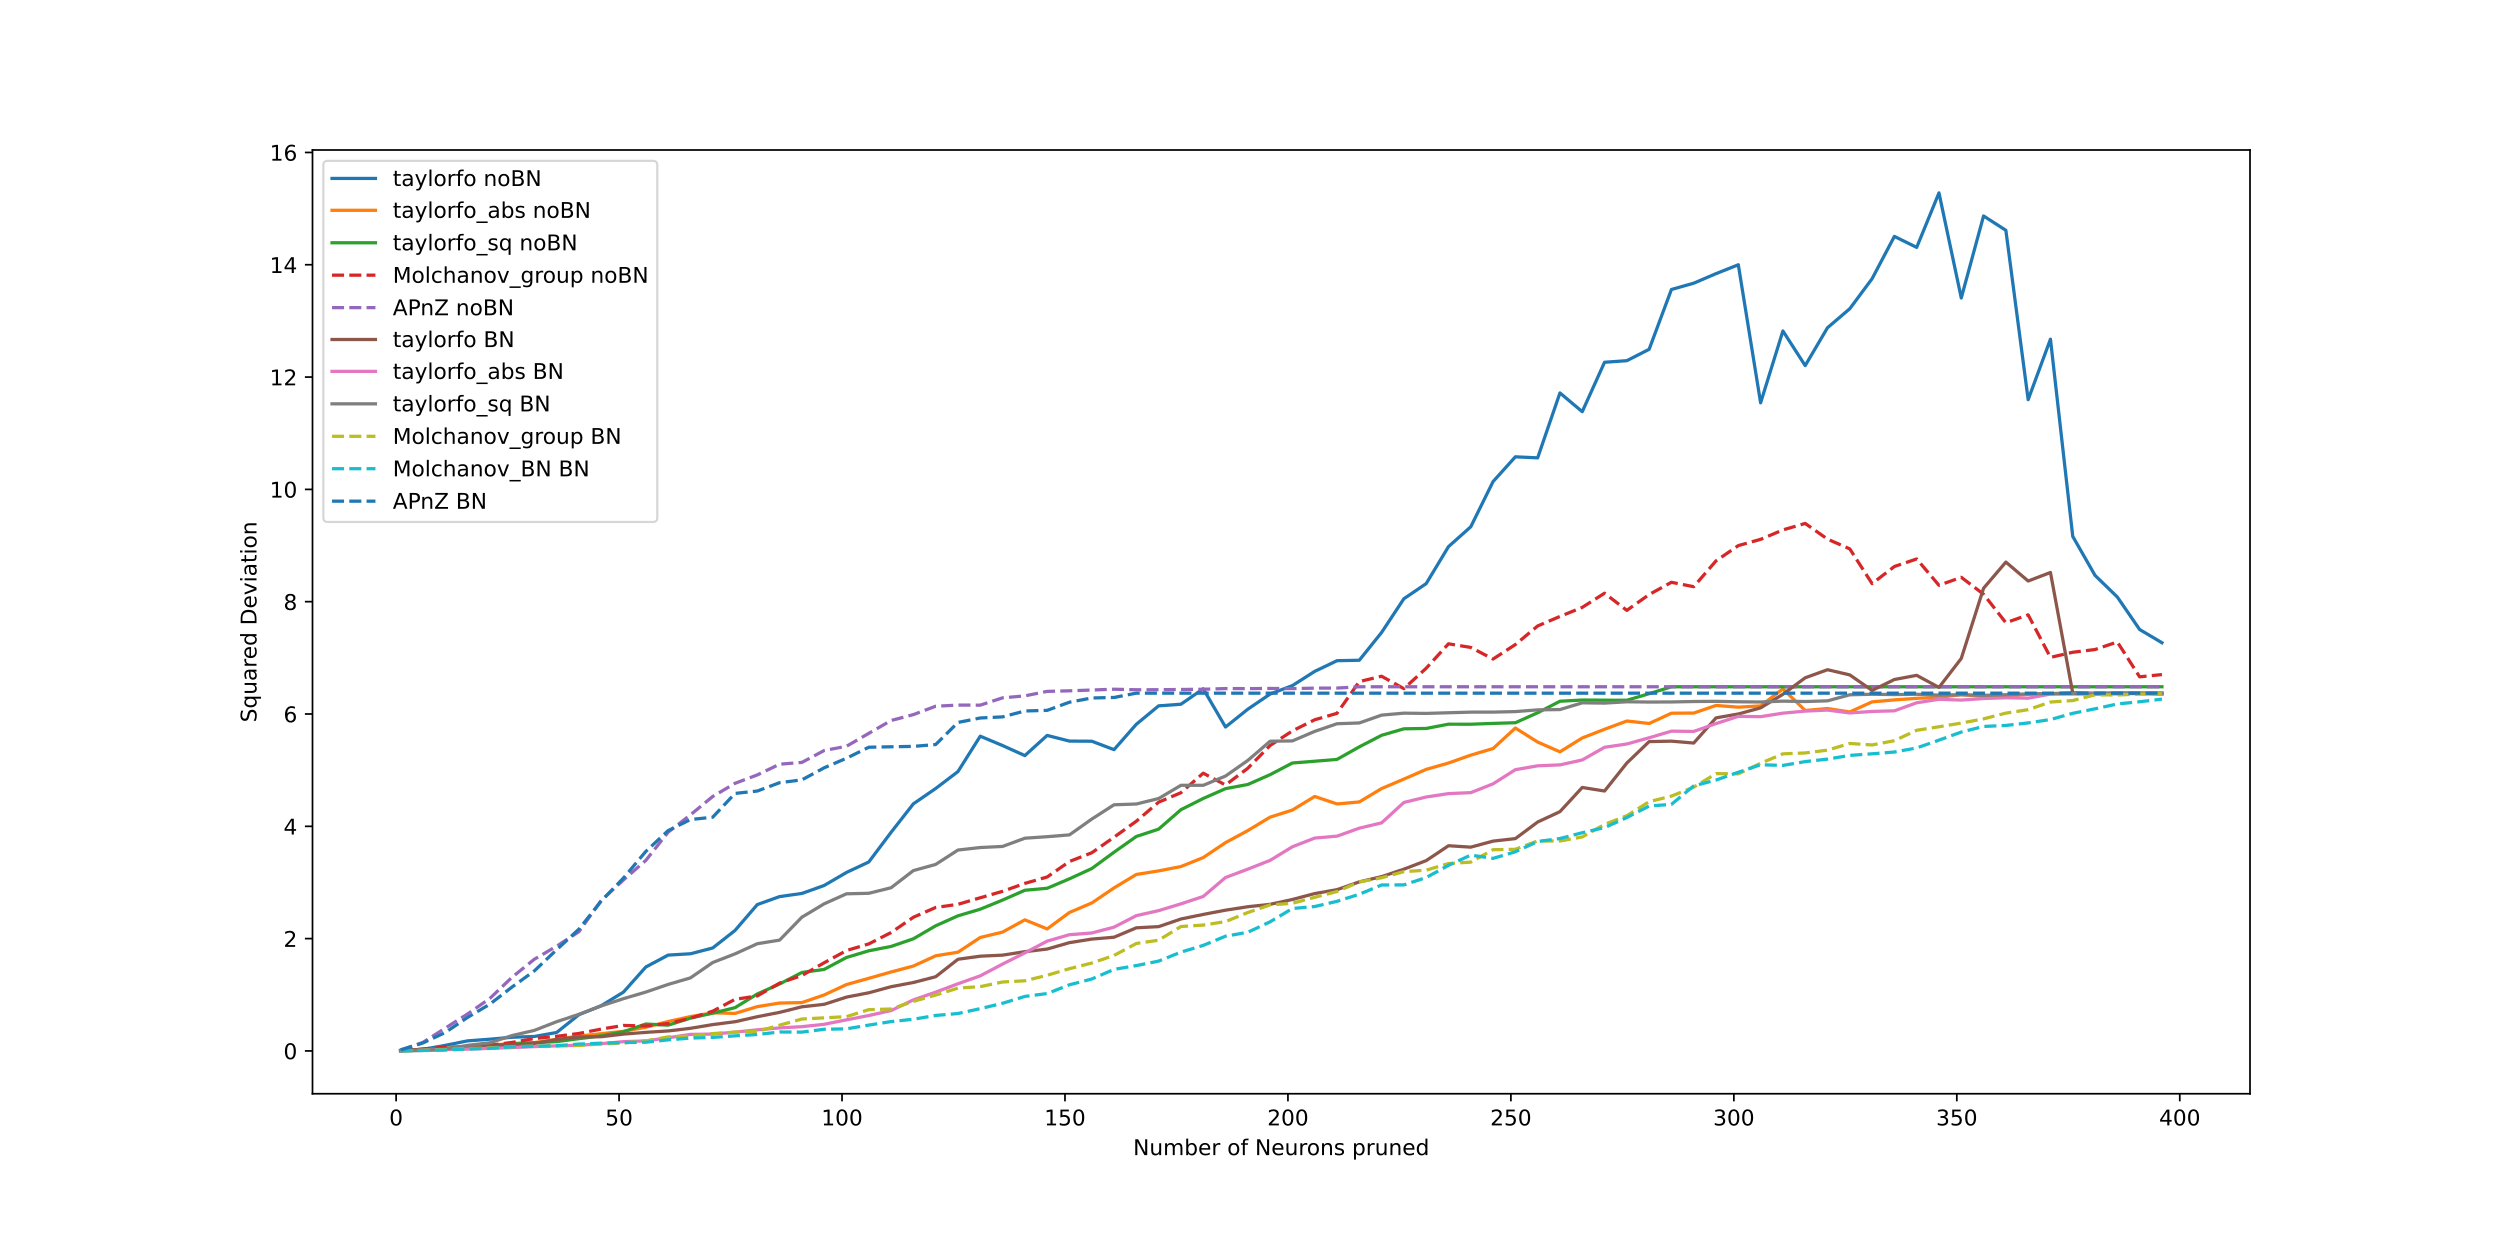 <?xml version="1.0" encoding="utf-8" standalone="no"?>
<!DOCTYPE svg PUBLIC "-//W3C//DTD SVG 1.1//EN"
  "http://www.w3.org/Graphics/SVG/1.1/DTD/svg11.dtd">
<!-- Created with matplotlib (https://matplotlib.org/) -->
<svg height="576pt" version="1.1" viewBox="0 0 1152 576" width="1152pt" xmlns="http://www.w3.org/2000/svg" xmlns:xlink="http://www.w3.org/1999/xlink">
 <defs>
  <style type="text/css">
*{stroke-linecap:butt;stroke-linejoin:round;}
  </style>
 </defs>
 <g id="figure_1">
  <g id="patch_1">
   <path d="M 0 576 
L 1152 576 
L 1152 0 
L 0 0 
z
" style="fill:#ffffff;"/>
  </g>
  <g id="axes_1">
   <g id="patch_2">
    <path d="M 144 504 
L 1036.8 504 
L 1036.8 69.12 
L 144 69.12 
z
" style="fill:#ffffff;"/>
   </g>
   <g id="matplotlib.axis_1">
    <g id="xtick_1">
     <g id="line2d_1">
      <defs>
       <path d="M 0 0 
L 0 3.5 
" id="md96870d8b1" style="stroke:#000000;stroke-width:0.8;"/>
      </defs>
      <g>
       <use style="stroke:#000000;stroke-width:0.8;" x="182.527" xlink:href="#md96870d8b1" y="504"/>
      </g>
     </g>
     <g id="text_1">
      <!-- 0 -->
      <defs>
       <path d="M 31.781 66.406 
Q 24.172 66.406 20.328 58.906 
Q 16.5 51.422 16.5 36.375 
Q 16.5 21.391 20.328 13.891 
Q 24.172 6.391 31.781 6.391 
Q 39.453 6.391 43.281 13.891 
Q 47.125 21.391 47.125 36.375 
Q 47.125 51.422 43.281 58.906 
Q 39.453 66.406 31.781 66.406 
z
M 31.781 74.219 
Q 44.047 74.219 50.516 64.516 
Q 56.984 54.828 56.984 36.375 
Q 56.984 17.969 50.516 8.266 
Q 44.047 -1.422 31.781 -1.422 
Q 19.531 -1.422 13.062 8.266 
Q 6.594 17.969 6.594 36.375 
Q 6.594 54.828 13.062 64.516 
Q 19.531 74.219 31.781 74.219 
z
" id="DejaVuSans-48"/>
      </defs>
      <g transform="translate(179.346 518.598)scale(0.1 -0.1)">
       <use xlink:href="#DejaVuSans-48"/>
      </g>
     </g>
    </g>
    <g id="xtick_2">
     <g id="line2d_2">
      <g>
       <use style="stroke:#000000;stroke-width:0.8;" x="285.266" xlink:href="#md96870d8b1" y="504"/>
      </g>
     </g>
     <g id="text_2">
      <!-- 50 -->
      <defs>
       <path d="M 10.797 72.906 
L 49.516 72.906 
L 49.516 64.594 
L 19.828 64.594 
L 19.828 46.734 
Q 21.969 47.469 24.109 47.828 
Q 26.266 48.188 28.422 48.188 
Q 40.625 48.188 47.75 41.5 
Q 54.891 34.812 54.891 23.391 
Q 54.891 11.625 47.562 5.094 
Q 40.234 -1.422 26.906 -1.422 
Q 22.312 -1.422 17.547 -0.641 
Q 12.797 0.141 7.719 1.703 
L 7.719 11.625 
Q 12.109 9.234 16.797 8.062 
Q 21.484 6.891 26.703 6.891 
Q 35.156 6.891 40.078 11.328 
Q 45.016 15.766 45.016 23.391 
Q 45.016 31 40.078 35.438 
Q 35.156 39.891 26.703 39.891 
Q 22.75 39.891 18.812 39.016 
Q 14.891 38.141 10.797 36.281 
z
" id="DejaVuSans-53"/>
      </defs>
      <g transform="translate(278.903 518.598)scale(0.1 -0.1)">
       <use xlink:href="#DejaVuSans-53"/>
       <use x="63.623" xlink:href="#DejaVuSans-48"/>
      </g>
     </g>
    </g>
    <g id="xtick_3">
     <g id="line2d_3">
      <g>
       <use style="stroke:#000000;stroke-width:0.8;" x="388.005" xlink:href="#md96870d8b1" y="504"/>
      </g>
     </g>
     <g id="text_3">
      <!-- 100 -->
      <defs>
       <path d="M 12.406 8.297 
L 28.516 8.297 
L 28.516 63.922 
L 10.984 60.406 
L 10.984 69.391 
L 28.422 72.906 
L 38.281 72.906 
L 38.281 8.297 
L 54.391 8.297 
L 54.391 0 
L 12.406 0 
z
" id="DejaVuSans-49"/>
      </defs>
      <g transform="translate(378.461 518.598)scale(0.1 -0.1)">
       <use xlink:href="#DejaVuSans-49"/>
       <use x="63.623" xlink:href="#DejaVuSans-48"/>
       <use x="127.246" xlink:href="#DejaVuSans-48"/>
      </g>
     </g>
    </g>
    <g id="xtick_4">
     <g id="line2d_4">
      <g>
       <use style="stroke:#000000;stroke-width:0.8;" x="490.743" xlink:href="#md96870d8b1" y="504"/>
      </g>
     </g>
     <g id="text_4">
      <!-- 150 -->
      <g transform="translate(481.2 518.598)scale(0.1 -0.1)">
       <use xlink:href="#DejaVuSans-49"/>
       <use x="63.623" xlink:href="#DejaVuSans-53"/>
       <use x="127.246" xlink:href="#DejaVuSans-48"/>
      </g>
     </g>
    </g>
    <g id="xtick_5">
     <g id="line2d_5">
      <g>
       <use style="stroke:#000000;stroke-width:0.8;" x="593.482" xlink:href="#md96870d8b1" y="504"/>
      </g>
     </g>
     <g id="text_5">
      <!-- 200 -->
      <defs>
       <path d="M 19.188 8.297 
L 53.609 8.297 
L 53.609 0 
L 7.328 0 
L 7.328 8.297 
Q 12.938 14.109 22.625 23.891 
Q 32.328 33.688 34.812 36.531 
Q 39.547 41.844 41.422 45.531 
Q 43.312 49.219 43.312 52.781 
Q 43.312 58.594 39.234 62.25 
Q 35.156 65.922 28.609 65.922 
Q 23.969 65.922 18.812 64.312 
Q 13.672 62.703 7.812 59.422 
L 7.812 69.391 
Q 13.766 71.781 18.938 73 
Q 24.125 74.219 28.422 74.219 
Q 39.75 74.219 46.484 68.547 
Q 53.219 62.891 53.219 53.422 
Q 53.219 48.922 51.531 44.891 
Q 49.859 40.875 45.406 35.406 
Q 44.188 33.984 37.641 27.219 
Q 31.109 20.453 19.188 8.297 
z
" id="DejaVuSans-50"/>
      </defs>
      <g transform="translate(583.938 518.598)scale(0.1 -0.1)">
       <use xlink:href="#DejaVuSans-50"/>
       <use x="63.623" xlink:href="#DejaVuSans-48"/>
       <use x="127.246" xlink:href="#DejaVuSans-48"/>
      </g>
     </g>
    </g>
    <g id="xtick_6">
     <g id="line2d_6">
      <g>
       <use style="stroke:#000000;stroke-width:0.8;" x="696.221" xlink:href="#md96870d8b1" y="504"/>
      </g>
     </g>
     <g id="text_6">
      <!-- 250 -->
      <g transform="translate(686.677 518.598)scale(0.1 -0.1)">
       <use xlink:href="#DejaVuSans-50"/>
       <use x="63.623" xlink:href="#DejaVuSans-53"/>
       <use x="127.246" xlink:href="#DejaVuSans-48"/>
      </g>
     </g>
    </g>
    <g id="xtick_7">
     <g id="line2d_7">
      <g>
       <use style="stroke:#000000;stroke-width:0.8;" x="798.96" xlink:href="#md96870d8b1" y="504"/>
      </g>
     </g>
     <g id="text_7">
      <!-- 300 -->
      <defs>
       <path d="M 40.578 39.312 
Q 47.656 37.797 51.625 33 
Q 55.609 28.219 55.609 21.188 
Q 55.609 10.406 48.188 4.484 
Q 40.766 -1.422 27.094 -1.422 
Q 22.516 -1.422 17.656 -0.516 
Q 12.797 0.391 7.625 2.203 
L 7.625 11.719 
Q 11.719 9.328 16.594 8.109 
Q 21.484 6.891 26.812 6.891 
Q 36.078 6.891 40.938 10.547 
Q 45.797 14.203 45.797 21.188 
Q 45.797 27.641 41.281 31.266 
Q 36.766 34.906 28.719 34.906 
L 20.219 34.906 
L 20.219 43.016 
L 29.109 43.016 
Q 36.375 43.016 40.234 45.922 
Q 44.094 48.828 44.094 54.297 
Q 44.094 59.906 40.109 62.906 
Q 36.141 65.922 28.719 65.922 
Q 24.656 65.922 20.016 65.031 
Q 15.375 64.156 9.812 62.312 
L 9.812 71.094 
Q 15.438 72.656 20.344 73.438 
Q 25.25 74.219 29.594 74.219 
Q 40.828 74.219 47.359 69.109 
Q 53.906 64.016 53.906 55.328 
Q 53.906 49.266 50.438 45.094 
Q 46.969 40.922 40.578 39.312 
z
" id="DejaVuSans-51"/>
      </defs>
      <g transform="translate(789.416 518.598)scale(0.1 -0.1)">
       <use xlink:href="#DejaVuSans-51"/>
       <use x="63.623" xlink:href="#DejaVuSans-48"/>
       <use x="127.246" xlink:href="#DejaVuSans-48"/>
      </g>
     </g>
    </g>
    <g id="xtick_8">
     <g id="line2d_8">
      <g>
       <use style="stroke:#000000;stroke-width:0.8;" x="901.699" xlink:href="#md96870d8b1" y="504"/>
      </g>
     </g>
     <g id="text_8">
      <!-- 350 -->
      <g transform="translate(892.155 518.598)scale(0.1 -0.1)">
       <use xlink:href="#DejaVuSans-51"/>
       <use x="63.623" xlink:href="#DejaVuSans-53"/>
       <use x="127.246" xlink:href="#DejaVuSans-48"/>
      </g>
     </g>
    </g>
    <g id="xtick_9">
     <g id="line2d_9">
      <g>
       <use style="stroke:#000000;stroke-width:0.8;" x="1004.437" xlink:href="#md96870d8b1" y="504"/>
      </g>
     </g>
     <g id="text_9">
      <!-- 400 -->
      <defs>
       <path d="M 37.797 64.312 
L 12.891 25.391 
L 37.797 25.391 
z
M 35.203 72.906 
L 47.609 72.906 
L 47.609 25.391 
L 58.016 25.391 
L 58.016 17.188 
L 47.609 17.188 
L 47.609 0 
L 37.797 0 
L 37.797 17.188 
L 4.891 17.188 
L 4.891 26.703 
z
" id="DejaVuSans-52"/>
      </defs>
      <g transform="translate(994.894 518.598)scale(0.1 -0.1)">
       <use xlink:href="#DejaVuSans-52"/>
       <use x="63.623" xlink:href="#DejaVuSans-48"/>
       <use x="127.246" xlink:href="#DejaVuSans-48"/>
      </g>
     </g>
    </g>
    <g id="text_10">
     <!-- Number of Neurons pruned -->
     <defs>
      <path d="M 9.812 72.906 
L 23.094 72.906 
L 55.422 11.922 
L 55.422 72.906 
L 64.984 72.906 
L 64.984 0 
L 51.703 0 
L 19.391 60.984 
L 19.391 0 
L 9.812 0 
z
" id="DejaVuSans-78"/>
      <path d="M 8.5 21.578 
L 8.5 54.688 
L 17.484 54.688 
L 17.484 21.922 
Q 17.484 14.156 20.5 10.266 
Q 23.531 6.391 29.594 6.391 
Q 36.859 6.391 41.078 11.031 
Q 45.312 15.672 45.312 23.688 
L 45.312 54.688 
L 54.297 54.688 
L 54.297 0 
L 45.312 0 
L 45.312 8.406 
Q 42.047 3.422 37.719 1 
Q 33.406 -1.422 27.688 -1.422 
Q 18.266 -1.422 13.375 4.438 
Q 8.5 10.297 8.5 21.578 
z
M 31.109 56 
z
" id="DejaVuSans-117"/>
      <path d="M 52 44.188 
Q 55.375 50.25 60.062 53.125 
Q 64.75 56 71.094 56 
Q 79.641 56 84.281 50.016 
Q 88.922 44.047 88.922 33.016 
L 88.922 0 
L 79.891 0 
L 79.891 32.719 
Q 79.891 40.578 77.094 44.375 
Q 74.312 48.188 68.609 48.188 
Q 61.625 48.188 57.562 43.547 
Q 53.516 38.922 53.516 30.906 
L 53.516 0 
L 44.484 0 
L 44.484 32.719 
Q 44.484 40.625 41.703 44.406 
Q 38.922 48.188 33.109 48.188 
Q 26.219 48.188 22.156 43.531 
Q 18.109 38.875 18.109 30.906 
L 18.109 0 
L 9.078 0 
L 9.078 54.688 
L 18.109 54.688 
L 18.109 46.188 
Q 21.188 51.219 25.484 53.609 
Q 29.781 56 35.688 56 
Q 41.656 56 45.828 52.969 
Q 50 49.953 52 44.188 
z
" id="DejaVuSans-109"/>
      <path d="M 48.688 27.297 
Q 48.688 37.203 44.609 42.844 
Q 40.531 48.484 33.406 48.484 
Q 26.266 48.484 22.188 42.844 
Q 18.109 37.203 18.109 27.297 
Q 18.109 17.391 22.188 11.75 
Q 26.266 6.109 33.406 6.109 
Q 40.531 6.109 44.609 11.75 
Q 48.688 17.391 48.688 27.297 
z
M 18.109 46.391 
Q 20.953 51.266 25.266 53.625 
Q 29.594 56 35.594 56 
Q 45.562 56 51.781 48.094 
Q 58.016 40.188 58.016 27.297 
Q 58.016 14.406 51.781 6.484 
Q 45.562 -1.422 35.594 -1.422 
Q 29.594 -1.422 25.266 0.953 
Q 20.953 3.328 18.109 8.203 
L 18.109 0 
L 9.078 0 
L 9.078 75.984 
L 18.109 75.984 
z
" id="DejaVuSans-98"/>
      <path d="M 56.203 29.594 
L 56.203 25.203 
L 14.891 25.203 
Q 15.484 15.922 20.484 11.062 
Q 25.484 6.203 34.422 6.203 
Q 39.594 6.203 44.453 7.469 
Q 49.312 8.734 54.109 11.281 
L 54.109 2.781 
Q 49.266 0.734 44.188 -0.344 
Q 39.109 -1.422 33.891 -1.422 
Q 20.797 -1.422 13.156 6.188 
Q 5.516 13.812 5.516 26.812 
Q 5.516 40.234 12.766 48.109 
Q 20.016 56 32.328 56 
Q 43.359 56 49.781 48.891 
Q 56.203 41.797 56.203 29.594 
z
M 47.219 32.234 
Q 47.125 39.594 43.094 43.984 
Q 39.062 48.391 32.422 48.391 
Q 24.906 48.391 20.391 44.141 
Q 15.875 39.891 15.188 32.172 
z
" id="DejaVuSans-101"/>
      <path d="M 41.109 46.297 
Q 39.594 47.172 37.812 47.578 
Q 36.031 48 33.891 48 
Q 26.266 48 22.188 43.047 
Q 18.109 38.094 18.109 28.812 
L 18.109 0 
L 9.078 0 
L 9.078 54.688 
L 18.109 54.688 
L 18.109 46.188 
Q 20.953 51.172 25.484 53.578 
Q 30.031 56 36.531 56 
Q 37.453 56 38.578 55.875 
Q 39.703 55.766 41.062 55.516 
z
" id="DejaVuSans-114"/>
      <path id="DejaVuSans-32"/>
      <path d="M 30.609 48.391 
Q 23.391 48.391 19.188 42.75 
Q 14.984 37.109 14.984 27.297 
Q 14.984 17.484 19.156 11.844 
Q 23.344 6.203 30.609 6.203 
Q 37.797 6.203 41.984 11.859 
Q 46.188 17.531 46.188 27.297 
Q 46.188 37.016 41.984 42.703 
Q 37.797 48.391 30.609 48.391 
z
M 30.609 56 
Q 42.328 56 49.016 48.375 
Q 55.719 40.766 55.719 27.297 
Q 55.719 13.875 49.016 6.219 
Q 42.328 -1.422 30.609 -1.422 
Q 18.844 -1.422 12.172 6.219 
Q 5.516 13.875 5.516 27.297 
Q 5.516 40.766 12.172 48.375 
Q 18.844 56 30.609 56 
z
" id="DejaVuSans-111"/>
      <path d="M 37.109 75.984 
L 37.109 68.5 
L 28.516 68.5 
Q 23.688 68.5 21.797 66.547 
Q 19.922 64.594 19.922 59.516 
L 19.922 54.688 
L 34.719 54.688 
L 34.719 47.703 
L 19.922 47.703 
L 19.922 0 
L 10.891 0 
L 10.891 47.703 
L 2.297 47.703 
L 2.297 54.688 
L 10.891 54.688 
L 10.891 58.5 
Q 10.891 67.625 15.141 71.797 
Q 19.391 75.984 28.609 75.984 
z
" id="DejaVuSans-102"/>
      <path d="M 54.891 33.016 
L 54.891 0 
L 45.906 0 
L 45.906 32.719 
Q 45.906 40.484 42.875 44.328 
Q 39.844 48.188 33.797 48.188 
Q 26.516 48.188 22.312 43.547 
Q 18.109 38.922 18.109 30.906 
L 18.109 0 
L 9.078 0 
L 9.078 54.688 
L 18.109 54.688 
L 18.109 46.188 
Q 21.344 51.125 25.703 53.562 
Q 30.078 56 35.797 56 
Q 45.219 56 50.047 50.172 
Q 54.891 44.344 54.891 33.016 
z
" id="DejaVuSans-110"/>
      <path d="M 44.281 53.078 
L 44.281 44.578 
Q 40.484 46.531 36.375 47.5 
Q 32.281 48.484 27.875 48.484 
Q 21.188 48.484 17.844 46.438 
Q 14.5 44.391 14.5 40.281 
Q 14.5 37.156 16.891 35.375 
Q 19.281 33.594 26.516 31.984 
L 29.594 31.297 
Q 39.156 29.25 43.188 25.516 
Q 47.219 21.781 47.219 15.094 
Q 47.219 7.469 41.188 3.016 
Q 35.156 -1.422 24.609 -1.422 
Q 20.219 -1.422 15.453 -0.562 
Q 10.688 0.297 5.422 2 
L 5.422 11.281 
Q 10.406 8.688 15.234 7.391 
Q 20.062 6.109 24.812 6.109 
Q 31.156 6.109 34.562 8.281 
Q 37.984 10.453 37.984 14.406 
Q 37.984 18.062 35.516 20.016 
Q 33.062 21.969 24.703 23.781 
L 21.578 24.516 
Q 13.234 26.266 9.516 29.906 
Q 5.812 33.547 5.812 39.891 
Q 5.812 47.609 11.281 51.797 
Q 16.75 56 26.812 56 
Q 31.781 56 36.172 55.266 
Q 40.578 54.547 44.281 53.078 
z
" id="DejaVuSans-115"/>
      <path d="M 18.109 8.203 
L 18.109 -20.797 
L 9.078 -20.797 
L 9.078 54.688 
L 18.109 54.688 
L 18.109 46.391 
Q 20.953 51.266 25.266 53.625 
Q 29.594 56 35.594 56 
Q 45.562 56 51.781 48.094 
Q 58.016 40.188 58.016 27.297 
Q 58.016 14.406 51.781 6.484 
Q 45.562 -1.422 35.594 -1.422 
Q 29.594 -1.422 25.266 0.953 
Q 20.953 3.328 18.109 8.203 
z
M 48.688 27.297 
Q 48.688 37.203 44.609 42.844 
Q 40.531 48.484 33.406 48.484 
Q 26.266 48.484 22.188 42.844 
Q 18.109 37.203 18.109 27.297 
Q 18.109 17.391 22.188 11.75 
Q 26.266 6.109 33.406 6.109 
Q 40.531 6.109 44.609 11.75 
Q 48.688 17.391 48.688 27.297 
z
" id="DejaVuSans-112"/>
      <path d="M 45.406 46.391 
L 45.406 75.984 
L 54.391 75.984 
L 54.391 0 
L 45.406 0 
L 45.406 8.203 
Q 42.578 3.328 38.25 0.953 
Q 33.938 -1.422 27.875 -1.422 
Q 17.969 -1.422 11.734 6.484 
Q 5.516 14.406 5.516 27.297 
Q 5.516 40.188 11.734 48.094 
Q 17.969 56 27.875 56 
Q 33.938 56 38.25 53.625 
Q 42.578 51.266 45.406 46.391 
z
M 14.797 27.297 
Q 14.797 17.391 18.875 11.75 
Q 22.953 6.109 30.078 6.109 
Q 37.203 6.109 41.297 11.75 
Q 45.406 17.391 45.406 27.297 
Q 45.406 37.203 41.297 42.844 
Q 37.203 48.484 30.078 48.484 
Q 22.953 48.484 18.875 42.844 
Q 14.797 37.203 14.797 27.297 
z
" id="DejaVuSans-100"/>
     </defs>
     <g transform="translate(522.148 532.277)scale(0.1 -0.1)">
      <use xlink:href="#DejaVuSans-78"/>
      <use x="74.805" xlink:href="#DejaVuSans-117"/>
      <use x="138.184" xlink:href="#DejaVuSans-109"/>
      <use x="235.596" xlink:href="#DejaVuSans-98"/>
      <use x="299.072" xlink:href="#DejaVuSans-101"/>
      <use x="360.596" xlink:href="#DejaVuSans-114"/>
      <use x="401.709" xlink:href="#DejaVuSans-32"/>
      <use x="433.496" xlink:href="#DejaVuSans-111"/>
      <use x="494.678" xlink:href="#DejaVuSans-102"/>
      <use x="529.883" xlink:href="#DejaVuSans-32"/>
      <use x="561.67" xlink:href="#DejaVuSans-78"/>
      <use x="636.475" xlink:href="#DejaVuSans-101"/>
      <use x="697.998" xlink:href="#DejaVuSans-117"/>
      <use x="761.377" xlink:href="#DejaVuSans-114"/>
      <use x="800.24" xlink:href="#DejaVuSans-111"/>
      <use x="861.422" xlink:href="#DejaVuSans-110"/>
      <use x="924.801" xlink:href="#DejaVuSans-115"/>
      <use x="976.9" xlink:href="#DejaVuSans-32"/>
      <use x="1008.688" xlink:href="#DejaVuSans-112"/>
      <use x="1072.164" xlink:href="#DejaVuSans-114"/>
      <use x="1113.277" xlink:href="#DejaVuSans-117"/>
      <use x="1176.656" xlink:href="#DejaVuSans-110"/>
      <use x="1240.035" xlink:href="#DejaVuSans-101"/>
      <use x="1301.559" xlink:href="#DejaVuSans-100"/>
     </g>
    </g>
   </g>
   <g id="matplotlib.axis_2">
    <g id="ytick_1">
     <g id="line2d_10">
      <defs>
       <path d="M 0 0 
L -3.5 0 
" id="m158b0f5057" style="stroke:#000000;stroke-width:0.8;"/>
      </defs>
      <g>
       <use style="stroke:#000000;stroke-width:0.8;" x="144" xlink:href="#m158b0f5057" y="484.272"/>
      </g>
     </g>
     <g id="text_11">
      <!-- 0 -->
      <g transform="translate(130.637 488.071)scale(0.1 -0.1)">
       <use xlink:href="#DejaVuSans-48"/>
      </g>
     </g>
    </g>
    <g id="ytick_2">
     <g id="line2d_11">
      <g>
       <use style="stroke:#000000;stroke-width:0.8;" x="144" xlink:href="#m158b0f5057" y="432.52"/>
      </g>
     </g>
     <g id="text_12">
      <!-- 2 -->
      <g transform="translate(130.637 436.319)scale(0.1 -0.1)">
       <use xlink:href="#DejaVuSans-50"/>
      </g>
     </g>
    </g>
    <g id="ytick_3">
     <g id="line2d_12">
      <g>
       <use style="stroke:#000000;stroke-width:0.8;" x="144" xlink:href="#m158b0f5057" y="380.767"/>
      </g>
     </g>
     <g id="text_13">
      <!-- 4 -->
      <g transform="translate(130.637 384.566)scale(0.1 -0.1)">
       <use xlink:href="#DejaVuSans-52"/>
      </g>
     </g>
    </g>
    <g id="ytick_4">
     <g id="line2d_13">
      <g>
       <use style="stroke:#000000;stroke-width:0.8;" x="144" xlink:href="#m158b0f5057" y="329.014"/>
      </g>
     </g>
     <g id="text_14">
      <!-- 6 -->
      <defs>
       <path d="M 33.016 40.375 
Q 26.375 40.375 22.484 35.828 
Q 18.609 31.297 18.609 23.391 
Q 18.609 15.531 22.484 10.953 
Q 26.375 6.391 33.016 6.391 
Q 39.656 6.391 43.531 10.953 
Q 47.406 15.531 47.406 23.391 
Q 47.406 31.297 43.531 35.828 
Q 39.656 40.375 33.016 40.375 
z
M 52.594 71.297 
L 52.594 62.312 
Q 48.875 64.062 45.094 64.984 
Q 41.312 65.922 37.594 65.922 
Q 27.828 65.922 22.672 59.328 
Q 17.531 52.734 16.797 39.406 
Q 19.672 43.656 24.016 45.922 
Q 28.375 48.188 33.594 48.188 
Q 44.578 48.188 50.953 41.516 
Q 57.328 34.859 57.328 23.391 
Q 57.328 12.156 50.688 5.359 
Q 44.047 -1.422 33.016 -1.422 
Q 20.359 -1.422 13.672 8.266 
Q 6.984 17.969 6.984 36.375 
Q 6.984 53.656 15.188 63.938 
Q 23.391 74.219 37.203 74.219 
Q 40.922 74.219 44.703 73.484 
Q 48.484 72.75 52.594 71.297 
z
" id="DejaVuSans-54"/>
      </defs>
      <g transform="translate(130.637 332.814)scale(0.1 -0.1)">
       <use xlink:href="#DejaVuSans-54"/>
      </g>
     </g>
    </g>
    <g id="ytick_5">
     <g id="line2d_14">
      <g>
       <use style="stroke:#000000;stroke-width:0.8;" x="144" xlink:href="#m158b0f5057" y="277.262"/>
      </g>
     </g>
     <g id="text_15">
      <!-- 8 -->
      <defs>
       <path d="M 31.781 34.625 
Q 24.75 34.625 20.719 30.859 
Q 16.703 27.094 16.703 20.516 
Q 16.703 13.922 20.719 10.156 
Q 24.75 6.391 31.781 6.391 
Q 38.812 6.391 42.859 10.172 
Q 46.922 13.969 46.922 20.516 
Q 46.922 27.094 42.891 30.859 
Q 38.875 34.625 31.781 34.625 
z
M 21.922 38.812 
Q 15.578 40.375 12.031 44.719 
Q 8.5 49.078 8.5 55.328 
Q 8.5 64.062 14.719 69.141 
Q 20.953 74.219 31.781 74.219 
Q 42.672 74.219 48.875 69.141 
Q 55.078 64.062 55.078 55.328 
Q 55.078 49.078 51.531 44.719 
Q 48 40.375 41.703 38.812 
Q 48.828 37.156 52.797 32.312 
Q 56.781 27.484 56.781 20.516 
Q 56.781 9.906 50.312 4.234 
Q 43.844 -1.422 31.781 -1.422 
Q 19.734 -1.422 13.25 4.234 
Q 6.781 9.906 6.781 20.516 
Q 6.781 27.484 10.781 32.312 
Q 14.797 37.156 21.922 38.812 
z
M 18.312 54.391 
Q 18.312 48.734 21.844 45.562 
Q 25.391 42.391 31.781 42.391 
Q 38.141 42.391 41.719 45.562 
Q 45.312 48.734 45.312 54.391 
Q 45.312 60.062 41.719 63.234 
Q 38.141 66.406 31.781 66.406 
Q 25.391 66.406 21.844 63.234 
Q 18.312 60.062 18.312 54.391 
z
" id="DejaVuSans-56"/>
      </defs>
      <g transform="translate(130.637 281.061)scale(0.1 -0.1)">
       <use xlink:href="#DejaVuSans-56"/>
      </g>
     </g>
    </g>
    <g id="ytick_6">
     <g id="line2d_15">
      <g>
       <use style="stroke:#000000;stroke-width:0.8;" x="144" xlink:href="#m158b0f5057" y="225.509"/>
      </g>
     </g>
     <g id="text_16">
      <!-- 10 -->
      <g transform="translate(124.275 229.308)scale(0.1 -0.1)">
       <use xlink:href="#DejaVuSans-49"/>
       <use x="63.623" xlink:href="#DejaVuSans-48"/>
      </g>
     </g>
    </g>
    <g id="ytick_7">
     <g id="line2d_16">
      <g>
       <use style="stroke:#000000;stroke-width:0.8;" x="144" xlink:href="#m158b0f5057" y="173.757"/>
      </g>
     </g>
     <g id="text_17">
      <!-- 12 -->
      <g transform="translate(124.275 177.556)scale(0.1 -0.1)">
       <use xlink:href="#DejaVuSans-49"/>
       <use x="63.623" xlink:href="#DejaVuSans-50"/>
      </g>
     </g>
    </g>
    <g id="ytick_8">
     <g id="line2d_17">
      <g>
       <use style="stroke:#000000;stroke-width:0.8;" x="144" xlink:href="#m158b0f5057" y="122.004"/>
      </g>
     </g>
     <g id="text_18">
      <!-- 14 -->
      <g transform="translate(124.275 125.803)scale(0.1 -0.1)">
       <use xlink:href="#DejaVuSans-49"/>
       <use x="63.623" xlink:href="#DejaVuSans-52"/>
      </g>
     </g>
    </g>
    <g id="ytick_9">
     <g id="line2d_18">
      <g>
       <use style="stroke:#000000;stroke-width:0.8;" x="144" xlink:href="#m158b0f5057" y="70.252"/>
      </g>
     </g>
     <g id="text_19">
      <!-- 16 -->
      <g transform="translate(124.275 74.051)scale(0.1 -0.1)">
       <use xlink:href="#DejaVuSans-49"/>
       <use x="63.623" xlink:href="#DejaVuSans-54"/>
      </g>
     </g>
    </g>
    <g id="text_20">
     <!-- Squared Deviation -->
     <defs>
      <path d="M 53.516 70.516 
L 53.516 60.891 
Q 47.906 63.578 42.922 64.891 
Q 37.938 66.219 33.297 66.219 
Q 25.25 66.219 20.875 63.094 
Q 16.5 59.969 16.5 54.203 
Q 16.5 49.359 19.406 46.891 
Q 22.312 44.438 30.422 42.922 
L 36.375 41.703 
Q 47.406 39.594 52.656 34.297 
Q 57.906 29 57.906 20.125 
Q 57.906 9.516 50.797 4.047 
Q 43.703 -1.422 29.984 -1.422 
Q 24.812 -1.422 18.969 -0.25 
Q 13.141 0.922 6.891 3.219 
L 6.891 13.375 
Q 12.891 10.016 18.656 8.297 
Q 24.422 6.594 29.984 6.594 
Q 38.422 6.594 43.016 9.906 
Q 47.609 13.234 47.609 19.391 
Q 47.609 24.75 44.312 27.781 
Q 41.016 30.812 33.5 32.328 
L 27.484 33.5 
Q 16.453 35.688 11.516 40.375 
Q 6.594 45.062 6.594 53.422 
Q 6.594 63.094 13.406 68.656 
Q 20.219 74.219 32.172 74.219 
Q 37.312 74.219 42.625 73.281 
Q 47.953 72.359 53.516 70.516 
z
" id="DejaVuSans-83"/>
      <path d="M 14.797 27.297 
Q 14.797 17.391 18.875 11.75 
Q 22.953 6.109 30.078 6.109 
Q 37.203 6.109 41.297 11.75 
Q 45.406 17.391 45.406 27.297 
Q 45.406 37.203 41.297 42.844 
Q 37.203 48.484 30.078 48.484 
Q 22.953 48.484 18.875 42.844 
Q 14.797 37.203 14.797 27.297 
z
M 45.406 8.203 
Q 42.578 3.328 38.25 0.953 
Q 33.938 -1.422 27.875 -1.422 
Q 17.969 -1.422 11.734 6.484 
Q 5.516 14.406 5.516 27.297 
Q 5.516 40.188 11.734 48.094 
Q 17.969 56 27.875 56 
Q 33.938 56 38.25 53.625 
Q 42.578 51.266 45.406 46.391 
L 45.406 54.688 
L 54.391 54.688 
L 54.391 -20.797 
L 45.406 -20.797 
z
" id="DejaVuSans-113"/>
      <path d="M 34.281 27.484 
Q 23.391 27.484 19.188 25 
Q 14.984 22.516 14.984 16.5 
Q 14.984 11.719 18.141 8.906 
Q 21.297 6.109 26.703 6.109 
Q 34.188 6.109 38.703 11.406 
Q 43.219 16.703 43.219 25.484 
L 43.219 27.484 
z
M 52.203 31.203 
L 52.203 0 
L 43.219 0 
L 43.219 8.297 
Q 40.141 3.328 35.547 0.953 
Q 30.953 -1.422 24.312 -1.422 
Q 15.922 -1.422 10.953 3.297 
Q 6 8.016 6 15.922 
Q 6 25.141 12.172 29.828 
Q 18.359 34.516 30.609 34.516 
L 43.219 34.516 
L 43.219 35.406 
Q 43.219 41.609 39.141 45 
Q 35.062 48.391 27.688 48.391 
Q 23 48.391 18.547 47.266 
Q 14.109 46.141 10.016 43.891 
L 10.016 52.203 
Q 14.938 54.109 19.578 55.047 
Q 24.219 56 28.609 56 
Q 40.484 56 46.344 49.844 
Q 52.203 43.703 52.203 31.203 
z
" id="DejaVuSans-97"/>
      <path d="M 19.672 64.797 
L 19.672 8.109 
L 31.594 8.109 
Q 46.688 8.109 53.688 14.938 
Q 60.688 21.781 60.688 36.531 
Q 60.688 51.172 53.688 57.984 
Q 46.688 64.797 31.594 64.797 
z
M 9.812 72.906 
L 30.078 72.906 
Q 51.266 72.906 61.172 64.094 
Q 71.094 55.281 71.094 36.531 
Q 71.094 17.672 61.125 8.828 
Q 51.172 0 30.078 0 
L 9.812 0 
z
" id="DejaVuSans-68"/>
      <path d="M 2.984 54.688 
L 12.5 54.688 
L 29.594 8.797 
L 46.688 54.688 
L 56.203 54.688 
L 35.688 0 
L 23.484 0 
z
" id="DejaVuSans-118"/>
      <path d="M 9.422 54.688 
L 18.406 54.688 
L 18.406 0 
L 9.422 0 
z
M 9.422 75.984 
L 18.406 75.984 
L 18.406 64.594 
L 9.422 64.594 
z
" id="DejaVuSans-105"/>
      <path d="M 18.312 70.219 
L 18.312 54.688 
L 36.812 54.688 
L 36.812 47.703 
L 18.312 47.703 
L 18.312 18.016 
Q 18.312 11.328 20.141 9.422 
Q 21.969 7.516 27.594 7.516 
L 36.812 7.516 
L 36.812 0 
L 27.594 0 
Q 17.188 0 13.234 3.875 
Q 9.281 7.766 9.281 18.016 
L 9.281 47.703 
L 2.688 47.703 
L 2.688 54.688 
L 9.281 54.688 
L 9.281 70.219 
z
" id="DejaVuSans-116"/>
     </defs>
     <g transform="translate(118.195 332.84)rotate(-90)scale(0.1 -0.1)">
      <use xlink:href="#DejaVuSans-83"/>
      <use x="63.477" xlink:href="#DejaVuSans-113"/>
      <use x="126.953" xlink:href="#DejaVuSans-117"/>
      <use x="190.332" xlink:href="#DejaVuSans-97"/>
      <use x="251.611" xlink:href="#DejaVuSans-114"/>
      <use x="290.475" xlink:href="#DejaVuSans-101"/>
      <use x="351.998" xlink:href="#DejaVuSans-100"/>
      <use x="415.475" xlink:href="#DejaVuSans-32"/>
      <use x="447.262" xlink:href="#DejaVuSans-68"/>
      <use x="524.264" xlink:href="#DejaVuSans-101"/>
      <use x="585.787" xlink:href="#DejaVuSans-118"/>
      <use x="644.967" xlink:href="#DejaVuSans-105"/>
      <use x="672.75" xlink:href="#DejaVuSans-97"/>
      <use x="734.029" xlink:href="#DejaVuSans-116"/>
      <use x="773.238" xlink:href="#DejaVuSans-105"/>
      <use x="801.021" xlink:href="#DejaVuSans-111"/>
      <use x="862.203" xlink:href="#DejaVuSans-110"/>
     </g>
    </g>
   </g>
   <g id="line2d_19">
    <path clip-path="url(#p180b268019)" d="M 184.582 484.157 
L 194.856 483.547 
L 205.13 481.71 
L 215.403 479.639 
L 225.677 478.865 
L 235.951 477.964 
L 246.225 477.603 
L 256.499 475.774 
L 266.773 467.564 
L 277.047 463.415 
L 287.321 457.134 
L 297.594 445.588 
L 307.868 440.108 
L 318.142 439.497 
L 328.416 436.825 
L 338.69 428.753 
L 348.964 416.826 
L 359.238 413.145 
L 369.512 411.696 
L 379.786 408.023 
L 390.059 402.019 
L 400.333 397.198 
L 410.607 383.525 
L 420.881 370.397 
L 431.155 363.336 
L 441.429 355.528 
L 451.703 339.235 
L 461.977 343.542 
L 472.25 348.175 
L 482.524 338.884 
L 492.798 341.492 
L 503.072 341.554 
L 513.346 345.433 
L 523.62 333.732 
L 533.894 325.251 
L 544.168 324.502 
L 554.441 317.4 
L 564.715 335.01 
L 574.989 326.793 
L 585.263 319.816 
L 595.537 315.918 
L 605.811 309.37 
L 616.085 304.448 
L 626.359 304.245 
L 636.632 291.439 
L 646.906 275.898 
L 657.18 268.931 
L 667.454 251.901 
L 677.728 242.73 
L 688.002 221.916 
L 698.276 210.503 
L 708.55 210.976 
L 718.823 181.064 
L 729.097 189.707 
L 739.371 166.938 
L 749.645 166.2 
L 759.919 160.953 
L 770.193 133.398 
L 780.467 130.493 
L 790.741 126.094 
L 801.014 122.001 
L 811.288 185.618 
L 821.562 152.505 
L 831.836 168.467 
L 842.11 151.015 
L 852.384 142.248 
L 862.658 128.426 
L 872.932 108.937 
L 883.206 113.997 
L 893.479 88.887 
L 903.753 137.305 
L 914.027 99.513 
L 924.301 106.134 
L 934.575 184.156 
L 944.849 156.294 
L 955.123 247.182 
L 965.397 265.145 
L 975.67 275.118 
L 985.944 290.077 
L 996.218 296.171 
" style="fill:none;stroke:#1f77b4;stroke-linecap:square;stroke-width:1.5;"/>
   </g>
   <g id="line2d_20">
    <path clip-path="url(#p180b268019)" d="M 184.582 484.214 
L 194.856 483.616 
L 205.13 483.149 
L 215.403 482.501 
L 225.677 481.685 
L 235.951 480.815 
L 246.225 480.435 
L 256.499 478.871 
L 266.773 477.433 
L 277.047 476.319 
L 287.321 475.227 
L 297.594 473.364 
L 307.868 470.711 
L 318.142 468.454 
L 328.416 466.7 
L 338.69 466.981 
L 348.964 463.852 
L 359.238 462.199 
L 369.512 461.995 
L 379.786 458.464 
L 390.059 453.675 
L 400.333 450.802 
L 410.607 447.884 
L 420.881 445.157 
L 431.155 440.429 
L 441.429 438.776 
L 451.703 431.989 
L 461.977 429.506 
L 472.25 423.87 
L 482.524 428.051 
L 492.798 420.466 
L 503.072 416.09 
L 513.346 409.145 
L 523.62 402.949 
L 533.894 401.303 
L 544.168 399.302 
L 554.441 395.173 
L 564.715 388.284 
L 574.989 382.731 
L 585.263 376.538 
L 595.537 373.265 
L 605.811 367.011 
L 616.085 370.452 
L 626.359 369.534 
L 636.632 363.369 
L 646.906 359.003 
L 657.18 354.528 
L 667.454 351.602 
L 677.728 347.962 
L 688.002 344.93 
L 698.276 335.477 
L 708.55 341.944 
L 718.823 346.444 
L 729.097 340.05 
L 739.371 336.054 
L 749.645 332.241 
L 759.919 333.389 
L 770.193 328.646 
L 780.467 328.582 
L 790.741 325.07 
L 801.014 325.861 
L 811.288 325.283 
L 821.562 317.434 
L 831.836 327.39 
L 842.11 326.486 
L 852.384 328.073 
L 862.658 323.416 
L 872.932 322.51 
L 883.206 321.787 
L 893.479 321.323 
L 903.753 320.095 
L 914.027 320.895 
L 924.301 320.872 
L 934.575 319.966 
L 944.849 319.65 
L 955.123 319.123 
L 965.397 319.756 
L 975.67 319.751 
L 985.944 319.532 
L 996.218 319.899 
" style="fill:none;stroke:#ff7f0e;stroke-linecap:square;stroke-width:1.5;"/>
   </g>
   <g id="line2d_21">
    <path clip-path="url(#p180b268019)" d="M 184.582 484.049 
L 194.856 483.66 
L 205.13 483.169 
L 215.403 482.379 
L 225.677 481.689 
L 235.951 481.102 
L 246.225 480.502 
L 256.499 479.976 
L 266.773 478.614 
L 277.047 477.327 
L 287.321 475.398 
L 297.594 471.863 
L 307.868 472.401 
L 318.142 469.146 
L 328.416 466.856 
L 338.69 464.329 
L 348.964 458.017 
L 359.238 453.418 
L 369.512 448.115 
L 379.786 446.696 
L 390.059 441.195 
L 400.333 438.118 
L 410.607 436.118 
L 420.881 432.598 
L 431.155 426.605 
L 441.429 422.009 
L 451.703 418.95 
L 461.977 414.749 
L 472.25 410.233 
L 482.524 409.309 
L 492.798 404.949 
L 503.072 400.231 
L 513.346 392.704 
L 523.62 385.442 
L 533.894 382.064 
L 544.168 373.104 
L 554.441 367.937 
L 564.715 363.407 
L 574.989 361.489 
L 585.263 356.961 
L 595.537 351.588 
L 605.811 350.774 
L 616.085 349.932 
L 626.359 344.148 
L 636.632 338.827 
L 646.906 335.839 
L 657.18 335.668 
L 667.454 333.708 
L 677.728 333.72 
L 688.002 333.348 
L 698.276 333.033 
L 708.55 328.428 
L 718.823 323.13 
L 729.097 322.572 
L 739.371 322.64 
L 749.645 322.679 
L 759.919 319.64 
L 770.193 316.471 
L 780.467 316.471 
L 790.741 316.471 
L 801.014 316.471 
L 811.288 316.471 
L 821.562 316.471 
L 831.836 316.471 
L 842.11 316.471 
L 852.384 316.471 
L 862.658 316.471 
L 872.932 316.471 
L 883.206 316.471 
L 893.479 316.471 
L 903.753 316.471 
L 914.027 316.471 
L 924.301 316.471 
L 934.575 316.471 
L 944.849 316.471 
L 955.123 316.471 
L 965.397 316.471 
L 975.67 316.471 
L 985.944 316.471 
L 996.218 316.471 
" style="fill:none;stroke:#2ca02c;stroke-linecap:square;stroke-width:1.5;"/>
   </g>
   <g id="line2d_22">
    <path clip-path="url(#p180b268019)" d="M 184.582 484.163 
L 194.856 483.36 
L 205.13 482.533 
L 215.403 482.334 
L 225.677 481.665 
L 235.951 480.341 
L 246.225 478.56 
L 256.499 477.541 
L 266.773 476.211 
L 277.047 474.19 
L 287.321 472.521 
L 297.594 472.771 
L 307.868 471.64 
L 318.142 469.171 
L 328.416 465.956 
L 338.69 460.489 
L 348.964 458.93 
L 359.238 453.01 
L 369.512 449.505 
L 379.786 443.635 
L 390.059 438.004 
L 400.333 434.956 
L 410.607 429.707 
L 420.881 422.667 
L 431.155 418.167 
L 441.429 416.704 
L 451.703 413.686 
L 461.977 410.725 
L 472.25 407.066 
L 482.524 404.119 
L 492.798 396.975 
L 503.072 392.958 
L 513.346 385.772 
L 523.62 378.41 
L 533.894 369.639 
L 544.168 365.284 
L 554.441 356.284 
L 564.715 361.73 
L 574.989 354.014 
L 585.263 343.519 
L 595.537 336.784 
L 605.811 331.67 
L 616.085 328.702 
L 626.359 314.072 
L 636.632 311.609 
L 646.906 317.323 
L 657.18 307.929 
L 667.454 296.668 
L 677.728 298.331 
L 688.002 303.684 
L 698.276 297.014 
L 708.55 288.445 
L 718.823 284.055 
L 729.097 279.878 
L 739.371 273.35 
L 749.645 281.264 
L 759.919 273.954 
L 770.193 268.323 
L 780.467 270.35 
L 790.741 258.44 
L 801.014 251.414 
L 811.288 248.529 
L 821.562 244.185 
L 831.836 241.2 
L 842.11 248.434 
L 852.384 252.927 
L 862.658 268.929 
L 872.932 261.046 
L 883.206 257.567 
L 893.479 269.701 
L 903.753 266.021 
L 914.027 273.821 
L 924.301 286.956 
L 934.575 283.326 
L 944.849 302.923 
L 955.123 300.563 
L 965.397 299.306 
L 975.67 295.813 
L 985.944 311.882 
L 996.218 310.846 
" style="fill:none;stroke:#d62728;stroke-dasharray:5.55,2.4;stroke-dashoffset:0;stroke-width:1.5;"/>
   </g>
   <g id="line2d_23">
    <path clip-path="url(#p180b268019)" d="M 184.582 483.833 
L 194.856 480.346 
L 205.13 473.804 
L 215.403 467.255 
L 225.677 460.117 
L 235.951 450.324 
L 246.225 442.017 
L 256.499 435.995 
L 266.773 429.318 
L 277.047 414.909 
L 287.321 405.442 
L 297.594 396.462 
L 307.868 383.49 
L 318.142 375.489 
L 328.416 367.019 
L 338.69 360.955 
L 348.964 357.077 
L 359.238 352.147 
L 369.512 351.315 
L 379.786 345.833 
L 390.059 343.877 
L 400.333 337.923 
L 410.607 331.998 
L 420.881 329.292 
L 431.155 325.429 
L 441.429 324.9 
L 451.703 324.935 
L 461.977 321.563 
L 472.25 320.659 
L 482.524 318.59 
L 492.798 318.328 
L 503.072 317.959 
L 513.346 317.593 
L 523.62 317.836 
L 533.894 317.823 
L 544.168 317.705 
L 554.441 317.604 
L 564.715 317.288 
L 574.989 317.312 
L 585.263 317.235 
L 595.537 317.305 
L 605.811 317.092 
L 616.085 317.061 
L 626.359 316.471 
L 636.632 316.471 
L 646.906 316.471 
L 657.18 316.471 
L 667.454 316.471 
L 677.728 316.471 
L 688.002 316.471 
L 698.276 316.471 
L 708.55 316.471 
L 718.823 316.471 
L 729.097 316.471 
L 739.371 316.471 
L 749.645 316.471 
L 759.919 316.471 
L 770.193 316.471 
L 780.467 316.471 
L 790.741 316.471 
L 801.014 316.471 
L 811.288 316.471 
L 821.562 316.471 
L 831.836 316.471 
L 842.11 316.471 
L 852.384 316.471 
L 862.658 316.471 
L 872.932 316.471 
L 883.206 316.471 
L 893.479 316.471 
L 903.753 316.471 
L 914.027 316.471 
L 924.301 316.471 
L 934.575 316.471 
L 944.849 316.471 
L 955.123 316.471 
L 965.397 316.471 
L 975.67 316.471 
L 985.944 316.471 
L 996.218 316.471 
" style="fill:none;stroke:#9467bd;stroke-dasharray:5.55,2.4;stroke-dashoffset:0;stroke-width:1.5;"/>
   </g>
   <g id="line2d_24">
    <path clip-path="url(#p180b268019)" d="M 184.582 484.027 
L 194.856 483.595 
L 205.13 483.251 
L 215.403 482.471 
L 225.677 482.072 
L 235.951 481.425 
L 246.225 480.808 
L 256.499 479.02 
L 266.773 477.819 
L 277.047 477.722 
L 287.321 476.51 
L 297.594 475.706 
L 307.868 475.059 
L 318.142 473.844 
L 328.416 472.128 
L 338.69 470.812 
L 348.964 468.504 
L 359.238 466.493 
L 369.512 463.931 
L 379.786 462.786 
L 390.059 459.465 
L 400.333 457.475 
L 410.607 454.672 
L 420.881 452.73 
L 431.155 450.076 
L 441.429 442.027 
L 451.703 440.612 
L 461.977 440.127 
L 472.25 438.532 
L 482.524 437.324 
L 492.798 434.37 
L 503.072 432.73 
L 513.346 431.866 
L 523.62 427.534 
L 533.894 426.995 
L 544.168 423.468 
L 554.441 421.368 
L 564.715 419.409 
L 574.989 417.821 
L 585.263 416.707 
L 595.537 414.478 
L 605.811 411.755 
L 616.085 409.951 
L 626.359 406.359 
L 636.632 403.947 
L 646.906 400.508 
L 657.18 396.57 
L 667.454 389.717 
L 677.728 390.366 
L 688.002 387.583 
L 698.276 386.433 
L 708.55 378.781 
L 718.823 374.006 
L 729.097 362.863 
L 739.371 364.504 
L 749.645 351.6 
L 759.919 341.729 
L 770.193 341.527 
L 780.467 342.393 
L 790.741 330.796 
L 801.014 328.999 
L 811.288 326.176 
L 821.562 319.926 
L 831.836 312.321 
L 842.11 308.602 
L 852.384 310.998 
L 862.658 318.144 
L 872.932 313.121 
L 883.206 311.189 
L 893.479 316.761 
L 903.753 303.421 
L 914.027 271.058 
L 924.301 259.011 
L 934.575 267.728 
L 944.849 263.796 
L 955.123 319.401 
L 965.397 319.401 
L 975.67 319.401 
L 985.944 319.401 
L 996.218 319.401 
" style="fill:none;stroke:#8c564b;stroke-linecap:square;stroke-width:1.5;"/>
   </g>
   <g id="line2d_25">
    <path clip-path="url(#p180b268019)" d="M 184.582 484.226 
L 194.856 484.029 
L 205.13 483.658 
L 215.403 483.424 
L 225.677 483.08 
L 235.951 482.731 
L 246.225 482.278 
L 256.499 481.939 
L 266.773 481.652 
L 277.047 480.928 
L 287.321 479.991 
L 297.594 479.652 
L 307.868 478.196 
L 318.142 476.654 
L 328.416 476.502 
L 338.69 475.616 
L 348.964 474.532 
L 359.238 473.667 
L 369.512 473.091 
L 379.786 471.995 
L 390.059 469.946 
L 400.333 467.952 
L 410.607 465.665 
L 420.881 460.741 
L 431.155 457.175 
L 441.429 453.321 
L 451.703 449.666 
L 461.977 444.24 
L 472.25 439.075 
L 482.524 433.672 
L 492.798 430.704 
L 503.072 429.923 
L 513.346 427.222 
L 523.62 421.925 
L 533.894 419.616 
L 544.168 416.49 
L 554.441 413.095 
L 564.715 404.351 
L 574.989 400.501 
L 585.263 396.45 
L 595.537 390.194 
L 605.811 386.179 
L 616.085 385.307 
L 626.359 381.616 
L 636.632 379.173 
L 646.906 369.773 
L 657.18 367.254 
L 667.454 365.698 
L 677.728 365.246 
L 688.002 361.192 
L 698.276 354.671 
L 708.55 352.888 
L 718.823 352.455 
L 729.097 350.189 
L 739.371 344.343 
L 749.645 342.828 
L 759.919 339.971 
L 770.193 336.917 
L 780.467 337.039 
L 790.741 333.416 
L 801.014 330.098 
L 811.288 330.244 
L 821.562 328.619 
L 831.836 327.677 
L 842.11 327.211 
L 852.384 328.526 
L 862.658 327.836 
L 872.932 327.544 
L 883.206 323.839 
L 893.479 322.234 
L 903.753 322.596 
L 914.027 321.888 
L 924.301 321.531 
L 934.575 321.724 
L 944.849 319.84 
L 955.123 319.643 
L 965.397 319.531 
L 975.67 319.299 
L 985.944 319.605 
L 996.218 319.874 
" style="fill:none;stroke:#e377c2;stroke-linecap:square;stroke-width:1.5;"/>
   </g>
   <g id="line2d_26">
    <path clip-path="url(#p180b268019)" d="M 184.582 484.226 
L 194.856 484.036 
L 205.13 483.498 
L 215.403 481.697 
L 225.677 480.533 
L 235.951 477.174 
L 246.225 474.8 
L 256.499 470.799 
L 266.773 467.381 
L 277.047 463.521 
L 287.321 460.164 
L 297.594 457.14 
L 307.868 453.622 
L 318.142 450.612 
L 328.416 443.528 
L 338.69 439.542 
L 348.964 434.868 
L 359.238 433.198 
L 369.512 422.631 
L 379.786 416.47 
L 390.059 411.865 
L 400.333 411.627 
L 410.607 409.072 
L 420.881 401.159 
L 431.155 398.322 
L 441.429 391.697 
L 451.703 390.541 
L 461.977 390.039 
L 472.25 386.246 
L 482.524 385.549 
L 492.798 384.706 
L 503.072 377.436 
L 513.346 370.836 
L 523.62 370.49 
L 533.894 367.957 
L 544.168 361.869 
L 554.441 361.878 
L 564.715 357.599 
L 574.989 350.407 
L 585.263 341.557 
L 595.537 341.409 
L 605.811 337.017 
L 616.085 333.499 
L 626.359 333.138 
L 636.632 329.524 
L 646.906 328.625 
L 657.18 328.739 
L 667.454 328.438 
L 677.728 328.149 
L 688.002 328.142 
L 698.276 327.903 
L 708.55 327.109 
L 718.823 326.959 
L 729.097 323.861 
L 739.371 323.987 
L 749.645 323.382 
L 759.919 323.499 
L 770.193 323.461 
L 780.467 323.258 
L 790.741 323.173 
L 801.014 323.375 
L 811.288 323.479 
L 821.562 323.086 
L 831.836 323.265 
L 842.11 322.945 
L 852.384 320.155 
L 862.658 319.914 
L 872.932 320.053 
L 883.206 319.929 
L 893.479 320.297 
L 903.753 320.115 
L 914.027 320.406 
L 924.301 320.134 
L 934.575 319.713 
L 944.849 319.602 
L 955.123 319.689 
L 965.397 319.79 
L 975.67 319.401 
L 985.944 319.401 
L 996.218 319.401 
" style="fill:none;stroke:#7f7f7f;stroke-linecap:square;stroke-width:1.5;"/>
   </g>
   <g id="line2d_27">
    <path clip-path="url(#p180b268019)" d="M 184.582 484.233 
L 194.856 483.973 
L 205.13 483.686 
L 215.403 483.226 
L 225.677 482.881 
L 235.951 482.367 
L 246.225 482.058 
L 256.499 481.852 
L 266.773 481.776 
L 277.047 481.086 
L 287.321 480.597 
L 297.594 479.657 
L 307.868 477.813 
L 318.142 477.434 
L 328.416 476.271 
L 338.69 475.592 
L 348.964 475.31 
L 359.238 472.403 
L 369.512 469.559 
L 379.786 469.023 
L 390.059 468.461 
L 400.333 465.247 
L 410.607 464.947 
L 420.881 461.422 
L 431.155 458.522 
L 441.429 455.303 
L 451.703 454.635 
L 461.977 452.505 
L 472.25 451.943 
L 482.524 449.402 
L 492.798 446.364 
L 503.072 443.772 
L 513.346 440.263 
L 523.62 434.755 
L 533.894 433.249 
L 544.168 426.938 
L 554.441 426.276 
L 564.715 424.671 
L 574.989 420.497 
L 585.263 416.973 
L 595.537 416.237 
L 605.811 413.479 
L 616.085 410.816 
L 626.359 406.402 
L 636.632 404.472 
L 646.906 401.646 
L 657.18 400.982 
L 667.454 397.922 
L 677.728 397.268 
L 688.002 391.542 
L 698.276 391.362 
L 708.55 387.484 
L 718.823 387.547 
L 729.097 385.666 
L 739.371 379.885 
L 749.645 375.89 
L 759.919 369.42 
L 770.193 366.842 
L 780.467 362.732 
L 790.741 356.485 
L 801.014 356.579 
L 811.288 351.714 
L 821.562 347.375 
L 831.836 346.961 
L 842.11 345.659 
L 852.384 342.585 
L 862.658 343.269 
L 872.932 341.302 
L 883.206 336.517 
L 893.479 334.887 
L 903.753 333.193 
L 914.027 331.235 
L 924.301 328.604 
L 934.575 327.007 
L 944.849 323.498 
L 955.123 322.812 
L 965.397 320.173 
L 975.67 320.26 
L 985.944 319.829 
L 996.218 319.634 
" style="fill:none;stroke:#bcbd22;stroke-dasharray:5.55,2.4;stroke-dashoffset:0;stroke-width:1.5;"/>
   </g>
   <g id="line2d_28">
    <path clip-path="url(#p180b268019)" d="M 184.582 484.226 
L 194.856 484.066 
L 205.13 483.844 
L 215.403 483.383 
L 225.677 483.082 
L 235.951 482.361 
L 246.225 482.119 
L 256.499 481.859 
L 266.773 481.105 
L 277.047 480.689 
L 287.321 480.394 
L 297.594 480.257 
L 307.868 479.17 
L 318.142 478.353 
L 328.416 478.037 
L 338.69 477.323 
L 348.964 476.692 
L 359.238 475.534 
L 369.512 475.602 
L 379.786 474.281 
L 390.059 474.091 
L 400.333 472.367 
L 410.607 470.749 
L 420.881 469.667 
L 431.155 467.923 
L 441.429 467.034 
L 451.703 464.775 
L 461.977 462.313 
L 472.25 459.158 
L 482.524 457.815 
L 492.798 453.791 
L 503.072 451.131 
L 513.346 446.685 
L 523.62 444.938 
L 533.894 442.878 
L 544.168 438.73 
L 554.441 435.634 
L 564.715 431.399 
L 574.989 429.582 
L 585.263 424.765 
L 595.537 418.634 
L 605.811 417.725 
L 616.085 415.328 
L 626.359 412.07 
L 636.632 407.801 
L 646.906 407.75 
L 657.18 404.368 
L 667.454 398.769 
L 677.728 394.026 
L 688.002 395.54 
L 698.276 392.508 
L 708.55 387.771 
L 718.823 386.392 
L 729.097 383.719 
L 739.371 381.365 
L 749.645 376.717 
L 759.919 371.416 
L 770.193 370.648 
L 780.467 362.139 
L 790.741 359.447 
L 801.014 355.849 
L 811.288 352.397 
L 821.562 352.701 
L 831.836 350.948 
L 842.11 349.798 
L 852.384 348.092 
L 862.658 347.354 
L 872.932 346.529 
L 883.206 344.648 
L 893.479 341.056 
L 903.753 337.333 
L 914.027 334.748 
L 924.301 334.289 
L 934.575 333.117 
L 944.849 331.552 
L 955.123 328.696 
L 965.397 326.62 
L 975.67 324.395 
L 985.944 323.362 
L 996.218 322.164 
" style="fill:none;stroke:#17becf;stroke-dasharray:5.55,2.4;stroke-dashoffset:0;stroke-width:1.5;"/>
   </g>
   <g id="line2d_29">
    <path clip-path="url(#p180b268019)" d="M 184.582 483.834 
L 194.856 480.617 
L 205.13 475.805 
L 215.403 468.861 
L 225.677 462.741 
L 235.951 454.82 
L 246.225 447.391 
L 256.499 437.631 
L 266.773 428.133 
L 277.047 415.202 
L 287.321 404.567 
L 297.594 392.332 
L 307.868 382.743 
L 318.142 377.643 
L 328.416 376.57 
L 338.69 365.607 
L 348.964 364.509 
L 359.238 360.663 
L 369.512 359.359 
L 379.786 353.795 
L 390.059 349.392 
L 400.333 344.324 
L 410.607 344.114 
L 420.881 343.932 
L 431.155 343.087 
L 441.429 332.893 
L 451.703 330.848 
L 461.977 330.341 
L 472.25 327.618 
L 482.524 327.333 
L 492.798 323.569 
L 503.072 321.631 
L 513.346 321.394 
L 523.62 319.401 
L 533.894 319.401 
L 544.168 319.401 
L 554.441 319.401 
L 564.715 319.401 
L 574.989 319.401 
L 585.263 319.401 
L 595.537 319.401 
L 605.811 319.401 
L 616.085 319.401 
L 626.359 319.401 
L 636.632 319.401 
L 646.906 319.401 
L 657.18 319.401 
L 667.454 319.401 
L 677.728 319.401 
L 688.002 319.401 
L 698.276 319.401 
L 708.55 319.401 
L 718.823 319.401 
L 729.097 319.401 
L 739.371 319.401 
L 749.645 319.401 
L 759.919 319.401 
L 770.193 319.401 
L 780.467 319.401 
L 790.741 319.401 
L 801.014 319.401 
L 811.288 319.401 
L 821.562 319.401 
L 831.836 319.401 
L 842.11 319.401 
L 852.384 319.401 
L 862.658 319.401 
L 872.932 319.401 
L 883.206 319.401 
L 893.479 319.401 
L 903.753 319.401 
L 914.027 319.401 
L 924.301 319.401 
L 934.575 319.401 
L 944.849 319.401 
L 955.123 319.401 
L 965.397 319.401 
L 975.67 319.401 
L 985.944 319.401 
L 996.218 319.401 
" style="fill:none;stroke:#1f77b4;stroke-dasharray:5.55,2.4;stroke-dashoffset:0;stroke-width:1.5;"/>
   </g>
   <g id="patch_3">
    <path d="M 144 504 
L 144 69.12 
" style="fill:none;stroke:#000000;stroke-linecap:square;stroke-linejoin:miter;stroke-width:0.8;"/>
   </g>
   <g id="patch_4">
    <path d="M 1036.8 504 
L 1036.8 69.12 
" style="fill:none;stroke:#000000;stroke-linecap:square;stroke-linejoin:miter;stroke-width:0.8;"/>
   </g>
   <g id="patch_5">
    <path d="M 144 504 
L 1036.8 504 
" style="fill:none;stroke:#000000;stroke-linecap:square;stroke-linejoin:miter;stroke-width:0.8;"/>
   </g>
   <g id="patch_6">
    <path d="M 144 69.12 
L 1036.8 69.12 
" style="fill:none;stroke:#000000;stroke-linecap:square;stroke-linejoin:miter;stroke-width:0.8;"/>
   </g>
   <g id="legend_1">
    <g id="patch_7">
     <path d="M 151 240.526 
L 300.88 240.526 
Q 302.88 240.526 302.88 238.526 
L 302.88 76.12 
Q 302.88 74.12 300.88 74.12 
L 151 74.12 
Q 149 74.12 149 76.12 
L 149 238.526 
Q 149 240.526 151 240.526 
z
" style="fill:#ffffff;opacity:0.8;stroke:#cccccc;stroke-linejoin:miter;"/>
    </g>
    <g id="line2d_30">
     <path d="M 153 82.218 
L 173 82.218 
" style="fill:none;stroke:#1f77b4;stroke-linecap:square;stroke-width:1.5;"/>
    </g>
    <g id="line2d_31"/>
    <g id="text_21">
     <!-- taylorfo noBN -->
     <defs>
      <path d="M 32.172 -5.078 
Q 28.375 -14.844 24.75 -17.812 
Q 21.141 -20.797 15.094 -20.797 
L 7.906 -20.797 
L 7.906 -13.281 
L 13.188 -13.281 
Q 16.891 -13.281 18.938 -11.516 
Q 21 -9.766 23.484 -3.219 
L 25.094 0.875 
L 2.984 54.688 
L 12.5 54.688 
L 29.594 11.922 
L 46.688 54.688 
L 56.203 54.688 
z
" id="DejaVuSans-121"/>
      <path d="M 9.422 75.984 
L 18.406 75.984 
L 18.406 0 
L 9.422 0 
z
" id="DejaVuSans-108"/>
      <path d="M 19.672 34.812 
L 19.672 8.109 
L 35.5 8.109 
Q 43.453 8.109 47.281 11.406 
Q 51.125 14.703 51.125 21.484 
Q 51.125 28.328 47.281 31.562 
Q 43.453 34.812 35.5 34.812 
z
M 19.672 64.797 
L 19.672 42.828 
L 34.281 42.828 
Q 41.5 42.828 45.031 45.531 
Q 48.578 48.25 48.578 53.812 
Q 48.578 59.328 45.031 62.062 
Q 41.5 64.797 34.281 64.797 
z
M 9.812 72.906 
L 35.016 72.906 
Q 46.297 72.906 52.391 68.219 
Q 58.5 63.531 58.5 54.891 
Q 58.5 48.188 55.375 44.234 
Q 52.25 40.281 46.188 39.312 
Q 53.469 37.75 57.5 32.781 
Q 61.531 27.828 61.531 20.406 
Q 61.531 10.641 54.891 5.312 
Q 48.25 0 35.984 0 
L 9.812 0 
z
" id="DejaVuSans-66"/>
     </defs>
     <g transform="translate(181 85.718)scale(0.1 -0.1)">
      <use xlink:href="#DejaVuSans-116"/>
      <use x="39.209" xlink:href="#DejaVuSans-97"/>
      <use x="100.488" xlink:href="#DejaVuSans-121"/>
      <use x="159.668" xlink:href="#DejaVuSans-108"/>
      <use x="187.451" xlink:href="#DejaVuSans-111"/>
      <use x="248.633" xlink:href="#DejaVuSans-114"/>
      <use x="289.746" xlink:href="#DejaVuSans-102"/>
      <use x="324.951" xlink:href="#DejaVuSans-111"/>
      <use x="386.133" xlink:href="#DejaVuSans-32"/>
      <use x="417.92" xlink:href="#DejaVuSans-110"/>
      <use x="481.299" xlink:href="#DejaVuSans-111"/>
      <use x="542.48" xlink:href="#DejaVuSans-66"/>
      <use x="611.084" xlink:href="#DejaVuSans-78"/>
     </g>
    </g>
    <g id="line2d_32">
     <path d="M 153 96.897 
L 173 96.897 
" style="fill:none;stroke:#ff7f0e;stroke-linecap:square;stroke-width:1.5;"/>
    </g>
    <g id="line2d_33"/>
    <g id="text_22">
     <!-- taylorfo_abs noBN -->
     <defs>
      <path d="M 50.984 -16.609 
L 50.984 -23.578 
L -0.984 -23.578 
L -0.984 -16.609 
z
" id="DejaVuSans-95"/>
     </defs>
     <g transform="translate(181 100.397)scale(0.1 -0.1)">
      <use xlink:href="#DejaVuSans-116"/>
      <use x="39.209" xlink:href="#DejaVuSans-97"/>
      <use x="100.488" xlink:href="#DejaVuSans-121"/>
      <use x="159.668" xlink:href="#DejaVuSans-108"/>
      <use x="187.451" xlink:href="#DejaVuSans-111"/>
      <use x="248.633" xlink:href="#DejaVuSans-114"/>
      <use x="289.746" xlink:href="#DejaVuSans-102"/>
      <use x="324.951" xlink:href="#DejaVuSans-111"/>
      <use x="386.133" xlink:href="#DejaVuSans-95"/>
      <use x="436.133" xlink:href="#DejaVuSans-97"/>
      <use x="497.412" xlink:href="#DejaVuSans-98"/>
      <use x="560.889" xlink:href="#DejaVuSans-115"/>
      <use x="612.988" xlink:href="#DejaVuSans-32"/>
      <use x="644.775" xlink:href="#DejaVuSans-110"/>
      <use x="708.154" xlink:href="#DejaVuSans-111"/>
      <use x="769.336" xlink:href="#DejaVuSans-66"/>
      <use x="837.939" xlink:href="#DejaVuSans-78"/>
     </g>
    </g>
    <g id="line2d_34">
     <path d="M 153 111.853 
L 173 111.853 
" style="fill:none;stroke:#2ca02c;stroke-linecap:square;stroke-width:1.5;"/>
    </g>
    <g id="line2d_35"/>
    <g id="text_23">
     <!-- taylorfo_sq noBN -->
     <g transform="translate(181 115.353)scale(0.1 -0.1)">
      <use xlink:href="#DejaVuSans-116"/>
      <use x="39.209" xlink:href="#DejaVuSans-97"/>
      <use x="100.488" xlink:href="#DejaVuSans-121"/>
      <use x="159.668" xlink:href="#DejaVuSans-108"/>
      <use x="187.451" xlink:href="#DejaVuSans-111"/>
      <use x="248.633" xlink:href="#DejaVuSans-114"/>
      <use x="289.746" xlink:href="#DejaVuSans-102"/>
      <use x="324.951" xlink:href="#DejaVuSans-111"/>
      <use x="386.133" xlink:href="#DejaVuSans-95"/>
      <use x="436.133" xlink:href="#DejaVuSans-115"/>
      <use x="488.232" xlink:href="#DejaVuSans-113"/>
      <use x="551.709" xlink:href="#DejaVuSans-32"/>
      <use x="583.496" xlink:href="#DejaVuSans-110"/>
      <use x="646.875" xlink:href="#DejaVuSans-111"/>
      <use x="708.057" xlink:href="#DejaVuSans-66"/>
      <use x="776.66" xlink:href="#DejaVuSans-78"/>
     </g>
    </g>
    <g id="line2d_36">
     <path d="M 153 126.809 
L 173 126.809 
" style="fill:none;stroke:#d62728;stroke-dasharray:5.55,2.4;stroke-dashoffset:0;stroke-width:1.5;"/>
    </g>
    <g id="line2d_37"/>
    <g id="text_24">
     <!-- Molchanov_group noBN -->
     <defs>
      <path d="M 9.812 72.906 
L 24.516 72.906 
L 43.109 23.297 
L 61.812 72.906 
L 76.516 72.906 
L 76.516 0 
L 66.891 0 
L 66.891 64.016 
L 48.094 14.016 
L 38.188 14.016 
L 19.391 64.016 
L 19.391 0 
L 9.812 0 
z
" id="DejaVuSans-77"/>
      <path d="M 48.781 52.594 
L 48.781 44.188 
Q 44.969 46.297 41.141 47.344 
Q 37.312 48.391 33.406 48.391 
Q 24.656 48.391 19.812 42.844 
Q 14.984 37.312 14.984 27.297 
Q 14.984 17.281 19.812 11.734 
Q 24.656 6.203 33.406 6.203 
Q 37.312 6.203 41.141 7.25 
Q 44.969 8.297 48.781 10.406 
L 48.781 2.094 
Q 45.016 0.344 40.984 -0.531 
Q 36.969 -1.422 32.422 -1.422 
Q 20.062 -1.422 12.781 6.344 
Q 5.516 14.109 5.516 27.297 
Q 5.516 40.672 12.859 48.328 
Q 20.219 56 33.016 56 
Q 37.156 56 41.109 55.141 
Q 45.062 54.297 48.781 52.594 
z
" id="DejaVuSans-99"/>
      <path d="M 54.891 33.016 
L 54.891 0 
L 45.906 0 
L 45.906 32.719 
Q 45.906 40.484 42.875 44.328 
Q 39.844 48.188 33.797 48.188 
Q 26.516 48.188 22.312 43.547 
Q 18.109 38.922 18.109 30.906 
L 18.109 0 
L 9.078 0 
L 9.078 75.984 
L 18.109 75.984 
L 18.109 46.188 
Q 21.344 51.125 25.703 53.562 
Q 30.078 56 35.797 56 
Q 45.219 56 50.047 50.172 
Q 54.891 44.344 54.891 33.016 
z
" id="DejaVuSans-104"/>
      <path d="M 45.406 27.984 
Q 45.406 37.75 41.375 43.109 
Q 37.359 48.484 30.078 48.484 
Q 22.859 48.484 18.828 43.109 
Q 14.797 37.75 14.797 27.984 
Q 14.797 18.266 18.828 12.891 
Q 22.859 7.516 30.078 7.516 
Q 37.359 7.516 41.375 12.891 
Q 45.406 18.266 45.406 27.984 
z
M 54.391 6.781 
Q 54.391 -7.172 48.188 -13.984 
Q 42 -20.797 29.203 -20.797 
Q 24.469 -20.797 20.266 -20.094 
Q 16.062 -19.391 12.109 -17.922 
L 12.109 -9.188 
Q 16.062 -11.328 19.922 -12.344 
Q 23.781 -13.375 27.781 -13.375 
Q 36.625 -13.375 41.016 -8.766 
Q 45.406 -4.156 45.406 5.172 
L 45.406 9.625 
Q 42.625 4.781 38.281 2.391 
Q 33.938 0 27.875 0 
Q 17.828 0 11.672 7.656 
Q 5.516 15.328 5.516 27.984 
Q 5.516 40.672 11.672 48.328 
Q 17.828 56 27.875 56 
Q 33.938 56 38.281 53.609 
Q 42.625 51.219 45.406 46.391 
L 45.406 54.688 
L 54.391 54.688 
z
" id="DejaVuSans-103"/>
     </defs>
     <g transform="translate(181 130.309)scale(0.1 -0.1)">
      <use xlink:href="#DejaVuSans-77"/>
      <use x="86.279" xlink:href="#DejaVuSans-111"/>
      <use x="147.461" xlink:href="#DejaVuSans-108"/>
      <use x="175.244" xlink:href="#DejaVuSans-99"/>
      <use x="230.225" xlink:href="#DejaVuSans-104"/>
      <use x="293.604" xlink:href="#DejaVuSans-97"/>
      <use x="354.883" xlink:href="#DejaVuSans-110"/>
      <use x="418.262" xlink:href="#DejaVuSans-111"/>
      <use x="479.443" xlink:href="#DejaVuSans-118"/>
      <use x="538.623" xlink:href="#DejaVuSans-95"/>
      <use x="588.623" xlink:href="#DejaVuSans-103"/>
      <use x="652.1" xlink:href="#DejaVuSans-114"/>
      <use x="690.963" xlink:href="#DejaVuSans-111"/>
      <use x="752.145" xlink:href="#DejaVuSans-117"/>
      <use x="815.523" xlink:href="#DejaVuSans-112"/>
      <use x="879" xlink:href="#DejaVuSans-32"/>
      <use x="910.787" xlink:href="#DejaVuSans-110"/>
      <use x="974.166" xlink:href="#DejaVuSans-111"/>
      <use x="1035.348" xlink:href="#DejaVuSans-66"/>
      <use x="1103.951" xlink:href="#DejaVuSans-78"/>
     </g>
    </g>
    <g id="line2d_38">
     <path d="M 153 141.765 
L 173 141.765 
" style="fill:none;stroke:#9467bd;stroke-dasharray:5.55,2.4;stroke-dashoffset:0;stroke-width:1.5;"/>
    </g>
    <g id="line2d_39"/>
    <g id="text_25">
     <!-- APnZ noBN -->
     <defs>
      <path d="M 34.188 63.188 
L 20.797 26.906 
L 47.609 26.906 
z
M 28.609 72.906 
L 39.797 72.906 
L 67.578 0 
L 57.328 0 
L 50.688 18.703 
L 17.828 18.703 
L 11.188 0 
L 0.781 0 
z
" id="DejaVuSans-65"/>
      <path d="M 19.672 64.797 
L 19.672 37.406 
L 32.078 37.406 
Q 38.969 37.406 42.719 40.969 
Q 46.484 44.531 46.484 51.125 
Q 46.484 57.672 42.719 61.234 
Q 38.969 64.797 32.078 64.797 
z
M 9.812 72.906 
L 32.078 72.906 
Q 44.344 72.906 50.609 67.359 
Q 56.891 61.812 56.891 51.125 
Q 56.891 40.328 50.609 34.812 
Q 44.344 29.297 32.078 29.297 
L 19.672 29.297 
L 19.672 0 
L 9.812 0 
z
" id="DejaVuSans-80"/>
      <path d="M 5.609 72.906 
L 62.891 72.906 
L 62.891 65.375 
L 16.797 8.297 
L 64.016 8.297 
L 64.016 0 
L 4.5 0 
L 4.5 7.516 
L 50.594 64.594 
L 5.609 64.594 
z
" id="DejaVuSans-90"/>
     </defs>
     <g transform="translate(181 145.265)scale(0.1 -0.1)">
      <use xlink:href="#DejaVuSans-65"/>
      <use x="68.408" xlink:href="#DejaVuSans-80"/>
      <use x="126.961" xlink:href="#DejaVuSans-110"/>
      <use x="190.34" xlink:href="#DejaVuSans-90"/>
      <use x="258.846" xlink:href="#DejaVuSans-32"/>
      <use x="290.633" xlink:href="#DejaVuSans-110"/>
      <use x="354.012" xlink:href="#DejaVuSans-111"/>
      <use x="415.193" xlink:href="#DejaVuSans-66"/>
      <use x="483.797" xlink:href="#DejaVuSans-78"/>
     </g>
    </g>
    <g id="line2d_40">
     <path d="M 153 156.443 
L 173 156.443 
" style="fill:none;stroke:#8c564b;stroke-linecap:square;stroke-width:1.5;"/>
    </g>
    <g id="line2d_41"/>
    <g id="text_26">
     <!-- taylorfo BN -->
     <g transform="translate(181 159.943)scale(0.1 -0.1)">
      <use xlink:href="#DejaVuSans-116"/>
      <use x="39.209" xlink:href="#DejaVuSans-97"/>
      <use x="100.488" xlink:href="#DejaVuSans-121"/>
      <use x="159.668" xlink:href="#DejaVuSans-108"/>
      <use x="187.451" xlink:href="#DejaVuSans-111"/>
      <use x="248.633" xlink:href="#DejaVuSans-114"/>
      <use x="289.746" xlink:href="#DejaVuSans-102"/>
      <use x="324.951" xlink:href="#DejaVuSans-111"/>
      <use x="386.133" xlink:href="#DejaVuSans-32"/>
      <use x="417.92" xlink:href="#DejaVuSans-66"/>
      <use x="486.523" xlink:href="#DejaVuSans-78"/>
     </g>
    </g>
    <g id="line2d_42">
     <path d="M 153 171.122 
L 173 171.122 
" style="fill:none;stroke:#e377c2;stroke-linecap:square;stroke-width:1.5;"/>
    </g>
    <g id="line2d_43"/>
    <g id="text_27">
     <!-- taylorfo_abs BN -->
     <g transform="translate(181 174.622)scale(0.1 -0.1)">
      <use xlink:href="#DejaVuSans-116"/>
      <use x="39.209" xlink:href="#DejaVuSans-97"/>
      <use x="100.488" xlink:href="#DejaVuSans-121"/>
      <use x="159.668" xlink:href="#DejaVuSans-108"/>
      <use x="187.451" xlink:href="#DejaVuSans-111"/>
      <use x="248.633" xlink:href="#DejaVuSans-114"/>
      <use x="289.746" xlink:href="#DejaVuSans-102"/>
      <use x="324.951" xlink:href="#DejaVuSans-111"/>
      <use x="386.133" xlink:href="#DejaVuSans-95"/>
      <use x="436.133" xlink:href="#DejaVuSans-97"/>
      <use x="497.412" xlink:href="#DejaVuSans-98"/>
      <use x="560.889" xlink:href="#DejaVuSans-115"/>
      <use x="612.988" xlink:href="#DejaVuSans-32"/>
      <use x="644.775" xlink:href="#DejaVuSans-66"/>
      <use x="713.379" xlink:href="#DejaVuSans-78"/>
     </g>
    </g>
    <g id="line2d_44">
     <path d="M 153 186.078 
L 173 186.078 
" style="fill:none;stroke:#7f7f7f;stroke-linecap:square;stroke-width:1.5;"/>
    </g>
    <g id="line2d_45"/>
    <g id="text_28">
     <!-- taylorfo_sq BN -->
     <g transform="translate(181 189.578)scale(0.1 -0.1)">
      <use xlink:href="#DejaVuSans-116"/>
      <use x="39.209" xlink:href="#DejaVuSans-97"/>
      <use x="100.488" xlink:href="#DejaVuSans-121"/>
      <use x="159.668" xlink:href="#DejaVuSans-108"/>
      <use x="187.451" xlink:href="#DejaVuSans-111"/>
      <use x="248.633" xlink:href="#DejaVuSans-114"/>
      <use x="289.746" xlink:href="#DejaVuSans-102"/>
      <use x="324.951" xlink:href="#DejaVuSans-111"/>
      <use x="386.133" xlink:href="#DejaVuSans-95"/>
      <use x="436.133" xlink:href="#DejaVuSans-115"/>
      <use x="488.232" xlink:href="#DejaVuSans-113"/>
      <use x="551.709" xlink:href="#DejaVuSans-32"/>
      <use x="583.496" xlink:href="#DejaVuSans-66"/>
      <use x="652.1" xlink:href="#DejaVuSans-78"/>
     </g>
    </g>
    <g id="line2d_46">
     <path d="M 153 201.034 
L 173 201.034 
" style="fill:none;stroke:#bcbd22;stroke-dasharray:5.55,2.4;stroke-dashoffset:0;stroke-width:1.5;"/>
    </g>
    <g id="line2d_47"/>
    <g id="text_29">
     <!-- Molchanov_group BN -->
     <g transform="translate(181 204.534)scale(0.1 -0.1)">
      <use xlink:href="#DejaVuSans-77"/>
      <use x="86.279" xlink:href="#DejaVuSans-111"/>
      <use x="147.461" xlink:href="#DejaVuSans-108"/>
      <use x="175.244" xlink:href="#DejaVuSans-99"/>
      <use x="230.225" xlink:href="#DejaVuSans-104"/>
      <use x="293.604" xlink:href="#DejaVuSans-97"/>
      <use x="354.883" xlink:href="#DejaVuSans-110"/>
      <use x="418.262" xlink:href="#DejaVuSans-111"/>
      <use x="479.443" xlink:href="#DejaVuSans-118"/>
      <use x="538.623" xlink:href="#DejaVuSans-95"/>
      <use x="588.623" xlink:href="#DejaVuSans-103"/>
      <use x="652.1" xlink:href="#DejaVuSans-114"/>
      <use x="690.963" xlink:href="#DejaVuSans-111"/>
      <use x="752.145" xlink:href="#DejaVuSans-117"/>
      <use x="815.523" xlink:href="#DejaVuSans-112"/>
      <use x="879" xlink:href="#DejaVuSans-32"/>
      <use x="910.787" xlink:href="#DejaVuSans-66"/>
      <use x="979.391" xlink:href="#DejaVuSans-78"/>
     </g>
    </g>
    <g id="line2d_48">
     <path d="M 153 215.99 
L 173 215.99 
" style="fill:none;stroke:#17becf;stroke-dasharray:5.55,2.4;stroke-dashoffset:0;stroke-width:1.5;"/>
    </g>
    <g id="line2d_49"/>
    <g id="text_30">
     <!-- Molchanov_BN BN -->
     <g transform="translate(181 219.49)scale(0.1 -0.1)">
      <use xlink:href="#DejaVuSans-77"/>
      <use x="86.279" xlink:href="#DejaVuSans-111"/>
      <use x="147.461" xlink:href="#DejaVuSans-108"/>
      <use x="175.244" xlink:href="#DejaVuSans-99"/>
      <use x="230.225" xlink:href="#DejaVuSans-104"/>
      <use x="293.604" xlink:href="#DejaVuSans-97"/>
      <use x="354.883" xlink:href="#DejaVuSans-110"/>
      <use x="418.262" xlink:href="#DejaVuSans-111"/>
      <use x="479.443" xlink:href="#DejaVuSans-118"/>
      <use x="538.623" xlink:href="#DejaVuSans-95"/>
      <use x="588.623" xlink:href="#DejaVuSans-66"/>
      <use x="657.227" xlink:href="#DejaVuSans-78"/>
      <use x="732.031" xlink:href="#DejaVuSans-32"/>
      <use x="763.818" xlink:href="#DejaVuSans-66"/>
      <use x="832.422" xlink:href="#DejaVuSans-78"/>
     </g>
    </g>
    <g id="line2d_50">
     <path d="M 153 230.947 
L 173 230.947 
" style="fill:none;stroke:#1f77b4;stroke-dasharray:5.55,2.4;stroke-dashoffset:0;stroke-width:1.5;"/>
    </g>
    <g id="line2d_51"/>
    <g id="text_31">
     <!-- APnZ BN -->
     <g transform="translate(181 234.447)scale(0.1 -0.1)">
      <use xlink:href="#DejaVuSans-65"/>
      <use x="68.408" xlink:href="#DejaVuSans-80"/>
      <use x="126.961" xlink:href="#DejaVuSans-110"/>
      <use x="190.34" xlink:href="#DejaVuSans-90"/>
      <use x="258.846" xlink:href="#DejaVuSans-32"/>
      <use x="290.633" xlink:href="#DejaVuSans-66"/>
      <use x="359.236" xlink:href="#DejaVuSans-78"/>
     </g>
    </g>
   </g>
  </g>
 </g>
 <defs>
  <clipPath id="p180b268019">
   <rect height="434.88" width="892.8" x="144" y="69.12"/>
  </clipPath>
 </defs>
</svg>
